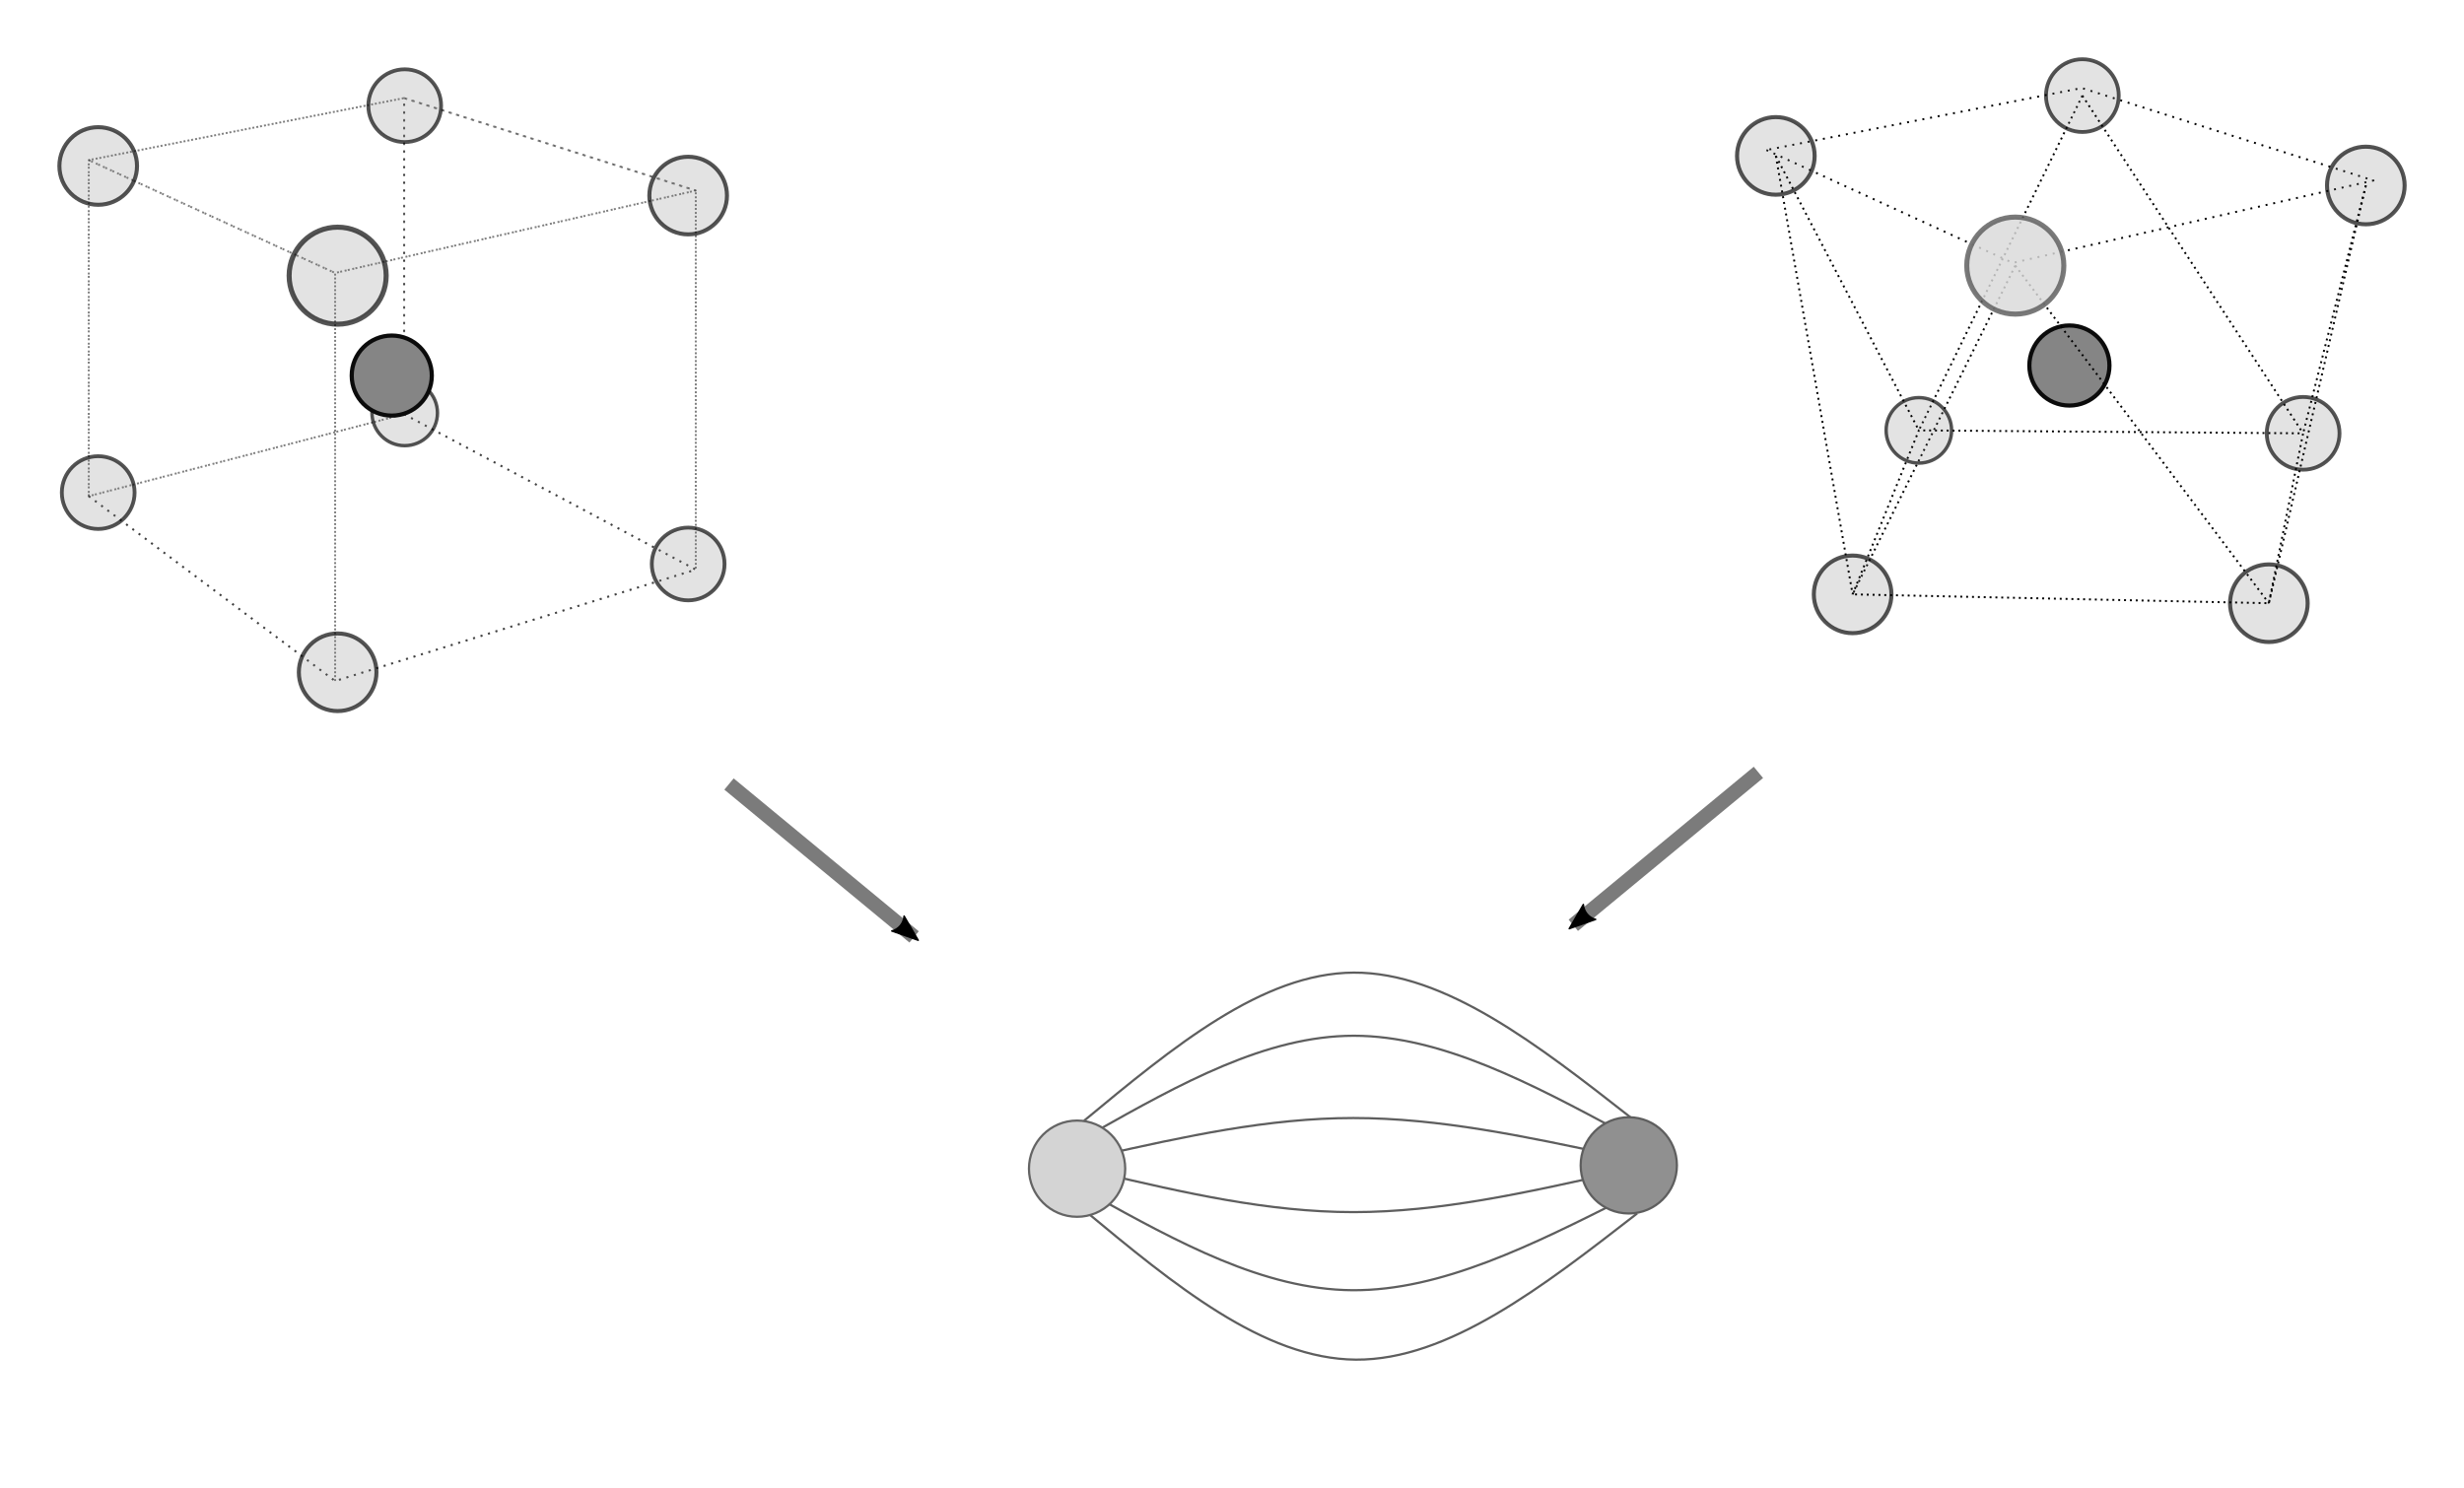 <?xml version="1.0" encoding="UTF-8" standalone="no"?>
<svg
   xmlns:dc="http://purl.org/dc/elements/1.1/"
   xmlns:cc="http://creativecommons.org/ns#"
   xmlns:rdf="http://www.w3.org/1999/02/22-rdf-syntax-ns#"
   xmlns:svg="http://www.w3.org/2000/svg"
   xmlns="http://www.w3.org/2000/svg"
   xmlns:xlink="http://www.w3.org/1999/xlink"
   xmlns:sodipodi="http://sodipodi.sourceforge.net/DTD/sodipodi-0.dtd"
   xmlns:inkscape="http://www.inkscape.org/namespaces/inkscape"
   width="128.909mm"
   height="77.883mm"
   viewBox="0 0 128.909 77.883"
   version="1.1"
   id="svg8"
   inkscape:version="1.0 (4035a4fb49, 2020-05-01)"
   sodipodi:docname="crystalgraph_cntex.svg">
  <defs
     id="defs2">
    <inkscape:path-effect
       effect="bspline"
       id="path-effect7600"
       is_visible="true"
       lpeversion="1"
       weight="33.333"
       steps="2"
       helper_size="0"
       apply_no_weight="true"
       apply_with_weight="true"
       only_selected="false" />
    <inkscape:path-effect
       only_selected="false"
       apply_with_weight="true"
       apply_no_weight="true"
       helper_size="0"
       steps="2"
       weight="33.333"
       lpeversion="1"
       is_visible="true"
       id="path-effect7071"
       effect="bspline" />
    <inkscape:path-effect
       effect="bspline"
       id="path-effect955"
       is_visible="true"
       lpeversion="1"
       weight="33.333"
       steps="2"
       helper_size="0"
       apply_no_weight="true"
       apply_with_weight="true"
       only_selected="false" />
    <inkscape:path-effect
       only_selected="false"
       apply_with_weight="true"
       apply_no_weight="true"
       helper_size="0"
       steps="2"
       weight="33.333"
       lpeversion="1"
       is_visible="true"
       id="path-effect8554"
       effect="bspline" />
    <inkscape:path-effect
       effect="bspline"
       id="path-effect8535"
       is_visible="true"
       lpeversion="1"
       weight="33.333"
       steps="2"
       helper_size="0"
       apply_no_weight="true"
       apply_with_weight="true"
       only_selected="false" />
    <inkscape:path-effect
       only_selected="false"
       apply_with_weight="true"
       apply_no_weight="true"
       helper_size="0"
       steps="2"
       weight="33.333"
       lpeversion="1"
       is_visible="true"
       id="path-effect8531"
       effect="bspline" />
    <inkscape:path-effect
       effect="bspline"
       id="path-effect8512"
       is_visible="true"
       lpeversion="1"
       weight="33.333"
       steps="2"
       helper_size="0"
       apply_no_weight="true"
       apply_with_weight="true"
       only_selected="false" />
    <inkscape:path-effect
       effect="bspline"
       id="path-effect8508"
       is_visible="true"
       lpeversion="1"
       weight="33.333"
       steps="2"
       helper_size="0"
       apply_no_weight="true"
       apply_with_weight="true"
       only_selected="false" />
    <inkscape:path-effect
       effect="bspline"
       id="path-effect8504"
       is_visible="true"
       lpeversion="1"
       weight="33.333"
       steps="2"
       helper_size="0"
       apply_no_weight="true"
       apply_with_weight="true"
       only_selected="false" />
    <path
       d=""
       id="MJX-88-TEX-N-A0" />
    <path
       d=""
       id="MJX-46-TEX-N-A0" />
    <style
       type="text/css"
       id="style2133"><![CDATA[
    .str2 {stroke:#28166F;stroke-width:6.482;stroke-linecap:round;stroke-linejoin:round}
    .str1 {stroke:black;stroke-width:6.482}
    .str0 {stroke:black;stroke-width:6.482;stroke-linecap:round;stroke-linejoin:round}
    .fil1 {fill:none;fill-rule:nonzero}
    .fil0 {fill:white}
   ]]></style>
    <inkscape:perspective
       id="perspective833-0"
       inkscape:persp3d-origin="183.78791 : -104.52639 : 1"
       inkscape:vp_z="283.88115 : -287.31714 : 1"
       inkscape:vp_y="0 : -1031.2248 : 0"
       inkscape:vp_x="-55.456228 : -314.60161 : 1"
       sodipodi:type="inkscape:persp3d" />
    <marker
       inkscape:isstock="true"
       style="overflow:visible"
       id="Arrow2Mend-6"
       refX="0"
       refY="0"
       orient="auto"
       inkscape:stockid="Arrow2Mend">
      <path
         transform="scale(-0.6)"
         d="M 8.719,4.034 -2.207,0.016 8.719,-4.002 c -1.745,2.372 -1.735,5.617 -6e-7,8.035 z"
         style="fill:#000000;fill-opacity:1;fill-rule:evenodd;stroke:#000000;stroke-width:0.625;stroke-linejoin:round;stroke-opacity:1"
         id="path984-9" />
    </marker>
    <marker
       inkscape:stockid="Arrow2Mend"
       orient="auto"
       refY="0"
       refX="0"
       id="Arrow2Mend-6-2"
       style="overflow:visible"
       inkscape:isstock="true">
      <path
         id="path984-9-8"
         style="fill:#000000;fill-opacity:1;fill-rule:evenodd;stroke:#000000;stroke-width:0.625;stroke-linejoin:round;stroke-opacity:1"
         d="M 8.719,4.034 -2.207,0.016 8.719,-4.002 c -1.745,2.372 -1.735,5.617 -6e-7,8.035 z"
         transform="scale(-0.6)" />
    </marker>
  </defs>
  <sodipodi:namedview
     inkscape:snap-global="true"
     id="base"
     pagecolor="#ffffff"
     bordercolor="#666666"
     borderopacity="1.0"
     inkscape:pageopacity="0.0"
     inkscape:pageshadow="2"
     inkscape:zoom="1.4142136"
     inkscape:cx="262.38071"
     inkscape:cy="286.60531"
     inkscape:document-units="mm"
     inkscape:current-layer="layer1"
     inkscape:document-rotation="0"
     showgrid="false"
     inkscape:snap-object-midpoints="true"
     inkscape:window-width="1920"
     inkscape:window-height="1046"
     inkscape:window-x="-11"
     inkscape:window-y="-11"
     inkscape:window-maximized="1"
     lock-margins="true"
     fit-margin-top="3"
     fit-margin-left="3"
     fit-margin-right="3"
     fit-margin-bottom="3" />
  <g
     inkscape:label="Layer 1"
     inkscape:groupmode="layer"
     id="layer1"
     transform="translate(-34.424,-104.815)">
    <g
       style="opacity:0.802;fill:#000000;stroke:#000000;stroke-width:0"
       id="g688"
       data-mml-node="math"
       transform="matrix(0.006,0,0,-0.006,185.191,113.897)">
      <g
         id="g404"
         transform="translate(1222)"
         data-mml-node="mstyle">
        <g
           id="g402"
           data-mml-node="mspace" />
      </g>
      <g
         id="g408"
         transform="translate(2222)"
         data-mml-node="mstyle">
        <g
           id="g406"
           data-mml-node="mspace" />
      </g>
      <g
         id="g412"
         transform="translate(3222)"
         data-mml-node="mstyle">
        <g
           id="g410"
           data-mml-node="mspace" />
      </g>
      <g
         id="g456"
         transform="translate(6733.2)"
         data-mml-node="mstyle">
        <g
           id="g454"
           data-mml-node="mspace" />
      </g>
      <g
         id="g460"
         transform="translate(7733.2)"
         data-mml-node="mstyle">
        <g
           id="g458"
           data-mml-node="mspace" />
      </g>
      <g
         id="g464"
         transform="translate(8733.2)"
         data-mml-node="mstyle">
        <g
           id="g462"
           data-mml-node="mspace" />
      </g>
      <g
         id="g518"
         transform="translate(15643.6)"
         data-mml-node="mtext">
        <use
           height="100%"
           width="100%"
           y="0"
           x="0"
           id="use516"
           xlink:href="#MJX-88-TEX-N-A0" />
      </g>
      <g
         id="g526"
         transform="translate(17227.1)"
         data-mml-node="mtext">
        <use
           height="100%"
           width="100%"
           y="0"
           x="0"
           id="use524"
           xlink:href="#MJX-88-TEX-N-A0" />
      </g>
      <g
         id="g560"
         transform="translate(19988.3)"
         data-mml-node="mstyle">
        <g
           id="g558"
           data-mml-node="mspace" />
      </g>
      <g
         id="g564"
         transform="translate(20988.3)"
         data-mml-node="mstyle">
        <g
           id="g562"
           data-mml-node="mspace" />
      </g>
      <g
         id="g568"
         transform="translate(21988.3)"
         data-mml-node="mstyle">
        <g
           id="g566"
           data-mml-node="mspace" />
      </g>
      <use
         transform="matrix(0.46,0,0,0.46,-3425.223,-2608.313)"
         height="100%"
         width="100%"
         y="0"
         x="0"
         id="use5956"
         xlink:href="#MJX-46-TEX-N-A0"
         style="fill:#000000;stroke:#000000;stroke-width:0" />
      <g
         id="g10049"
         style="opacity:0.782;fill:#000000;stroke:#000000;stroke-width:0"
         transform="translate(-12176.969,-8386.349)">
        <path
           sodipodi:nodetypes="ccc"
           inkscape:original-d="m -3356.1007,-176.25713 c 729.871,162.954226 1459.7096,325.93284 2189.5599,488.94562 763.58084,-163.01278 1527.1141,-325.991426 2290.645,-488.94562"
           inkscape:path-effect="#path-effect8504"
           id="path8502"
           d="m -3356.101,-176.257 c 729.864,162.984 1459.703,325.963 2206.424,325.959 746.721,-0.004 1510.255,-162.982 2273.781,-325.959"
           style="fill:none;stroke:#000000;stroke-width:19.46;stroke-linecap:butt;stroke-linejoin:miter;stroke-miterlimit:4;stroke-dasharray:none;stroke-opacity:1" />
        <path
           sodipodi:nodetypes="ccc"
           inkscape:original-d="m -3359.0449,-329.89905 c 731.407,-170.59389 1461.7813,-340.92337 2194.1679,-511.69854 763.02244,170.77517 1523.91328,341.10469 2285.8439,511.69854"
           inkscape:path-effect="#path-effect8508"
           id="path8506"
           d="m -3359.045,-329.899 c 731.412,-170.572 1461.786,-340.901 2209.485,-340.897 747.699,0.004 1508.589,170.333 2270.527,340.897"
           style="fill:none;stroke:#000000;stroke-width:19.46;stroke-linecap:butt;stroke-linejoin:miter;stroke-miterlimit:4;stroke-dasharray:none;stroke-opacity:1" />
        <path
           sodipodi:nodetypes="ccc"
           inkscape:original-d="M -3409.4365,26.270769 C -2661.2623,446.72249 -1913.1075,867.20631 -1164.9721,1287.7224 -379.96578,867.20631 404.98819,446.73141 1189.9395,26.270769"
           inkscape:path-effect="#path-effect8512"
           id="path8510"
           d="m -3409.436,26.271 c 748.156,420.484 1496.311,840.968 2262.893,840.957 766.583,-0.011 1551.537,-420.486 2336.483,-840.957"
           style="fill:none;stroke:#000000;stroke-width:19.46;stroke-linecap:butt;stroke-linejoin:miter;stroke-miterlimit:4;stroke-dasharray:none;stroke-opacity:1" />
        <path
           sodipodi:nodetypes="ccc"
           style="fill:none;stroke:#000000;stroke-width:19.46;stroke-linecap:butt;stroke-linejoin:miter;stroke-miterlimit:4;stroke-dasharray:none;stroke-opacity:1"
           d="m -3429.521,-518.341 c 748.158,-413.901 1496.313,-827.801 2270.216,-833.551 773.903,-5.75 1573.484,396.612 2373.084,798.983"
           id="path8510-4"
           inkscape:path-effect="#path-effect8531"
           inkscape:original-d="m -3429.5215,-518.341 c 748.1526,-413.91071 1496.3075,-827.8104 2244.4646,-1241.699 799.67114,402.3657 1599.2524,804.72727 2398.8353,1207.13133" />
        <path
           inkscape:original-d="m -3498.8522,125.9036 c 777.9775,644.18238 1555.9375,1288.3924 2333.8801,1932.6302 C -351.19188,1420.8677 462.53876,784.90066 1276.268,148.12565"
           inkscape:path-effect="#path-effect8535"
           id="path8533"
           d="m -3498.852,125.904 c 777.957,644.207 1555.917,1288.417 2351.992,1291.95 796.075,3.533 1609.406,-632.945 2423.128,-1269.728"
           style="fill:none;stroke:#000000;stroke-width:19.46;stroke-linecap:butt;stroke-linejoin:miter;stroke-miterlimit:4;stroke-dasharray:none;stroke-opacity:1" />
        <path
           sodipodi:nodetypes="ccc"
           style="fill:none;stroke:#000000;stroke-width:19.46;stroke-linecap:butt;stroke-linejoin:miter;stroke-miterlimit:4;stroke-dasharray:none;stroke-opacity:1"
           d="M -3501.079,-650.478 C -2716.835,-1301.281 -1932.6,-1952.075 -1128.265,-1957.328 c 804.335,-5.253 1628.312,634.665 2452.505,1274.751"
           id="path8533-5"
           inkscape:path-effect="#path-effect8554"
           inkscape:original-d="m -3501.0792,-650.47835 c 784.2378,-650.80995 1568.4728,-1301.60435 2352.7045,-1952.38315 824.4642,640.255 1648.44147,1280.1733 2472.6147,1920.28475" />
        <circle
           transform="matrix(0,-1,-1,0,0,0)"
           style="opacity:1;fill:#4f4f4f;fill-opacity:1;stroke:#000000;stroke-width:19.46;stroke-miterlimit:4;stroke-dasharray:none;stroke-dashoffset:0;stroke-opacity:1"
           id="path1763-4-3"
           cx="263.112"
           cy="-1251.325"
           r="419.608" />
        <circle
           transform="matrix(0,-1,-1,0,0,0)"
           style="opacity:1;fill:#bbbbbb;fill-opacity:1;stroke:#0a0a0a;stroke-width:19.46;stroke-miterlimit:4;stroke-dasharray:none;stroke-dashoffset:0;stroke-opacity:1"
           id="path1763-66-1"
           cx="292.053"
           cy="3559.303"
           r="419.608" />
      </g>
    </g>
    <g
       id="g7375">
      <path
         id="path7340"
         style="opacity:0.506;fill:none;fill-opacity:0.305;fill-rule:evenodd;stroke:#000000;stroke-width:0.102;stroke-linejoin:round;stroke-miterlimit:4;stroke-dasharray:0.102, 0.306;stroke-dashoffset:0;stroke-opacity:1"
         d="m 39.068,130.777 12.889,9.673 V 119.098 l -12.889,-5.905 z" />
      <path
         id="path7342"
         style="opacity:0.506;fill:none;fill-opacity:0.305;fill-rule:evenodd;stroke:#000000;stroke-width:0.102;stroke-linejoin:round;stroke-miterlimit:4;stroke-dasharray:0.102, 0.306;stroke-dashoffset:0;stroke-opacity:1"
         d="M 51.957,140.45 V 119.098 l 18.868,-4.312 v 19.834 z" />
      <path
         id="path7344"
         style="opacity:0.506;fill:none;fill-opacity:0.305;fill-rule:evenodd;stroke:#000000;stroke-width:0.102;stroke-linejoin:round;stroke-miterlimit:4;stroke-dasharray:0.102, 0.306;stroke-dashoffset:0;stroke-opacity:1"
         d="m 39.068,113.193 12.889,5.905 18.868,-4.312 -15.258,-4.839 z" />
      <path
         id="path7346"
         style="opacity:0.506;fill:none;fill-opacity:0.305;fill-rule:evenodd;stroke:#000000;stroke-width:0.102;stroke-linejoin:round;stroke-miterlimit:4;stroke-dasharray:0.102, 0.306;stroke-dashoffset:0;stroke-opacity:1"
         d="m 39.068,130.777 12.889,9.673 18.868,-5.829 -15.258,-8.132 z" />
      <path
         id="path7348"
         style="opacity:0.506;fill:none;fill-opacity:0.305;fill-rule:evenodd;stroke:#000000;stroke-width:0.102;stroke-linejoin:round;stroke-miterlimit:4;stroke-dasharray:0.102, 0.306;stroke-dashoffset:0;stroke-opacity:1"
         d="m 39.068,130.777 v -17.584 l 16.5,-3.246 v 16.542 z" />
      <path
         id="path7350"
         style="opacity:0.506;fill:none;fill-opacity:0.305;fill-rule:evenodd;stroke:#000000;stroke-width:0.102;stroke-linejoin:round;stroke-miterlimit:4;stroke-dasharray:0.102, 0.306;stroke-dashoffset:0;stroke-opacity:1"
         d="m 55.568,126.489 15.258,8.132 v -19.834 l -15.258,-4.839 z" />
      <circle
         r="2.539"
         cy="119.24"
         cx="52.089"
         id="path849"
         style="opacity:0.669;fill:#797979;fill-opacity:0.305;stroke:#000000;stroke-width:0.265" />
      <circle
         style="opacity:0.669;fill:#797979;fill-opacity:0.305;stroke:#000000;stroke-width:0.212"
         id="path849-5"
         cx="52.089"
         cy="139.992"
         r="2.031" />
      <circle
         r="2.031"
         cy="115.048"
         cx="70.427"
         id="path849-5-8"
         style="opacity:0.669;fill:#797979;fill-opacity:0.305;stroke:#000000;stroke-width:0.212" />
      <circle
         r="2.031"
         cy="113.5"
         cx="39.562"
         id="path849-5-5"
         style="opacity:0.669;fill:#797979;fill-opacity:0.305;stroke:#000000;stroke-width:0.212" />
      <circle
         r="1.714"
         cy="126.422"
         cx="55.598"
         id="path849-5-87"
         style="opacity:0.669;fill:#797979;fill-opacity:0.305;stroke:#000000;stroke-width:0.179" />
      <circle
         style="opacity:0.669;fill:#797979;fill-opacity:0.305;stroke:#000000;stroke-width:0.199"
         id="path849-5-87-3"
         cx="70.427"
         cy="134.326"
         r="1.904" />
      <circle
         style="opacity:0.669;fill:#797979;fill-opacity:0.305;stroke:#000000;stroke-width:0.199"
         id="path849-5-87-8"
         cx="39.562"
         cy="130.59"
         r="1.904" />
      <circle
         style="opacity:0.669;fill:#797979;fill-opacity:0.305;stroke:#000000;stroke-width:0.199"
         id="path849-5-87-86"
         cx="55.598"
         cy="110.345"
         r="1.904" />
      <circle
         r="2.095"
         cy="124.468"
         cx="54.92"
         id="path849-5-87-3-7"
         style="opacity:1;fill:#858585;fill-opacity:1;stroke:#0b0b0b;stroke-width:0.219;stroke-opacity:1" />
    </g>
    <path
       inkscape:original-d="m 72.563393,145.83889 c 3.227976,2.66742 6.455925,5.33449 9.683831,8.00118"
       inkscape:path-effect="#path-effect7071"
       id="path953-2"
       d="m 72.563,145.839 c 3.228,2.667 6.456,5.334 9.684,8.001"
       style="opacity:0.519;fill:none;stroke:#000000;stroke-width:0.765;stroke-linecap:butt;stroke-linejoin:miter;stroke-miterlimit:4;stroke-dasharray:none;stroke-opacity:1;marker-end:url(#Arrow2Mend-6)" />
    <g
       transform="translate(70.836,-29.102)"
       id="g7375-8">
      <path
         id="path7483"
         d="m 69.022,147.815 -8.51,17.202"
         style="fill:none;stroke:#000000;stroke-width:0.102;stroke-linecap:butt;stroke-linejoin:miter;stroke-miterlimit:4;stroke-dasharray:0.102, 0.204;stroke-dashoffset:0;stroke-opacity:1" />
      <path
         id="path7481"
         d="m 72.531,138.92 -8.554,17.516"
         style="fill:none;stroke:#000000;stroke-width:0.102;stroke-linecap:butt;stroke-linejoin:miter;stroke-miterlimit:4;stroke-dasharray:0.102, 0.204;stroke-dashoffset:0;stroke-opacity:1" />
      <path
         d="m 56.002,141.768 12.889,5.905 18.868,-4.312 -15.258,-4.839 z"
         style="opacity:1;fill:none;fill-opacity:0.305;fill-rule:evenodd;stroke:#000000;stroke-width:0.102;stroke-linejoin:round;stroke-miterlimit:4;stroke-dasharray:0.102, 0.306;stroke-dashoffset:0;stroke-opacity:1"
         id="path7344-0" />
      <circle
         style="opacity:0.669;fill:#797979;fill-opacity:0.305;stroke:#000000;stroke-width:0.212"
         id="path849-5-8-2"
         cx="87.361"
         cy="143.623"
         r="2.031" />
      <circle
         style="opacity:0.669;fill:#797979;fill-opacity:0.305;stroke:#000000;stroke-width:0.212"
         id="path849-5-5-7"
         cx="56.495"
         cy="142.075"
         r="2.031" />
      <circle
         style="opacity:0.669;fill:#797979;fill-opacity:0.305;stroke:#000000;stroke-width:0.179"
         id="path849-5-87-1"
         cx="63.977"
         cy="156.436"
         r="1.714" />
      <circle
         r="1.904"
         cy="138.92"
         cx="72.531"
         id="path849-5-87-86-5"
         style="opacity:0.669;fill:#797979;fill-opacity:0.305;stroke:#000000;stroke-width:0.199" />
      <circle
         style="opacity:1;fill:#858585;fill-opacity:1;stroke:#0b0b0b;stroke-width:0.219;stroke-opacity:1"
         id="path849-5-87-3-7-1"
         cx="71.853"
         cy="153.043"
         r="2.095" />
      <circle
         r="2.031"
         cy="165.48"
         cx="82.288"
         id="path849-5-8-2-9"
         style="opacity:0.669;fill:#797979;fill-opacity:0.305;stroke:#000000;stroke-width:0.212" />
      <circle
         r="2.031"
         cy="165.017"
         cx="60.512"
         id="path849-5-8-2-1"
         style="opacity:0.669;fill:#797979;fill-opacity:0.305;stroke:#000000;stroke-width:0.212" />
      <circle
         style="opacity:0.669;fill:#797979;fill-opacity:0.305;stroke:#000000;stroke-width:0.199"
         id="path849-5-87-3-3"
         cx="84.081"
         cy="156.591"
         r="1.904" />
      <path
         id="path7475"
         d="m 56.495,142.075 4.017,22.941"
         style="fill:none;stroke:#000000;stroke-width:0.102;stroke-linecap:butt;stroke-linejoin:miter;stroke-miterlimit:4;stroke-dasharray:0.102, 0.204;stroke-dashoffset:0;stroke-opacity:1" />
      <path
         id="path7477"
         d="m 69.022,147.815 13.266,17.665"
         style="fill:none;stroke:#000000;stroke-width:0.102;stroke-linecap:butt;stroke-linejoin:miter;stroke-miterlimit:4;stroke-dasharray:0.102, 0.204;stroke-dashoffset:0;stroke-opacity:1" />
      <path
         id="path7479"
         d="m 87.361,143.623 -3.28,12.967"
         style="fill:none;stroke:#000000;stroke-width:0.102;stroke-linecap:butt;stroke-linejoin:miter;stroke-miterlimit:4;stroke-dasharray:0.102, 0.204;stroke-dashoffset:0;stroke-opacity:1" />
      <circle
         style="opacity:0.825;fill:#dadada;fill-opacity:1;stroke:#5d5d5d;stroke-width:0.265;stroke-opacity:1"
         id="path849-4"
         cx="69.022"
         cy="147.815"
         r="2.539" />
      <path
         id="path7485"
         d="m 87.361,143.623 -5.073,21.856"
         style="fill:none;stroke:#000000;stroke-width:0.102;stroke-linecap:butt;stroke-linejoin:miter;stroke-miterlimit:4;stroke-dasharray:0.102, 0.204;stroke-dashoffset:0;stroke-opacity:1" />
      <path
         id="path7487"
         d="m 56.495,142.075 7.482,14.361"
         style="fill:none;stroke:#000000;stroke-width:0.102;stroke-linecap:butt;stroke-linejoin:miter;stroke-miterlimit:4;stroke-dasharray:0.102, 0.204;stroke-dashoffset:0;stroke-opacity:1" />
      <path
         id="path7489"
         d="m 72.531,138.92 11.549,17.671"
         style="fill:none;stroke:#000000;stroke-width:0.102;stroke-linecap:butt;stroke-linejoin:miter;stroke-miterlimit:4;stroke-dasharray:0.102, 0.204;stroke-dashoffset:0;stroke-opacity:1" />
    </g>
    <path
       sodipodi:nodetypes="ccccc"
       id="path7437"
       d="m 131.348,135.915 3.465,-8.581 20.103,0.155 -1.793,8.889 -21.776,-0.463"
       style="fill:none;stroke:#000000;stroke-width:0.102;stroke-linecap:butt;stroke-linejoin:miter;stroke-miterlimit:4;stroke-dasharray:0.102, 0.204;stroke-dashoffset:0;stroke-opacity:1" />
    <path
       style="opacity:0.519;fill:none;stroke:#000000;stroke-width:0.765;stroke-linecap:butt;stroke-linejoin:miter;stroke-miterlimit:4;stroke-dasharray:none;stroke-opacity:1;marker-end:url(#Arrow2Mend-6-2)"
       d="m 126.418,145.23 c -3.228,2.667 -6.456,5.334 -9.684,8.001"
       id="path953-2-4"
       inkscape:path-effect="#path-effect7600"
       inkscape:original-d="m 126.4183,145.23045 c -3.22798,2.66742 -6.45593,5.33449 -9.68383,8.00118" />
  </g>
</svg>
